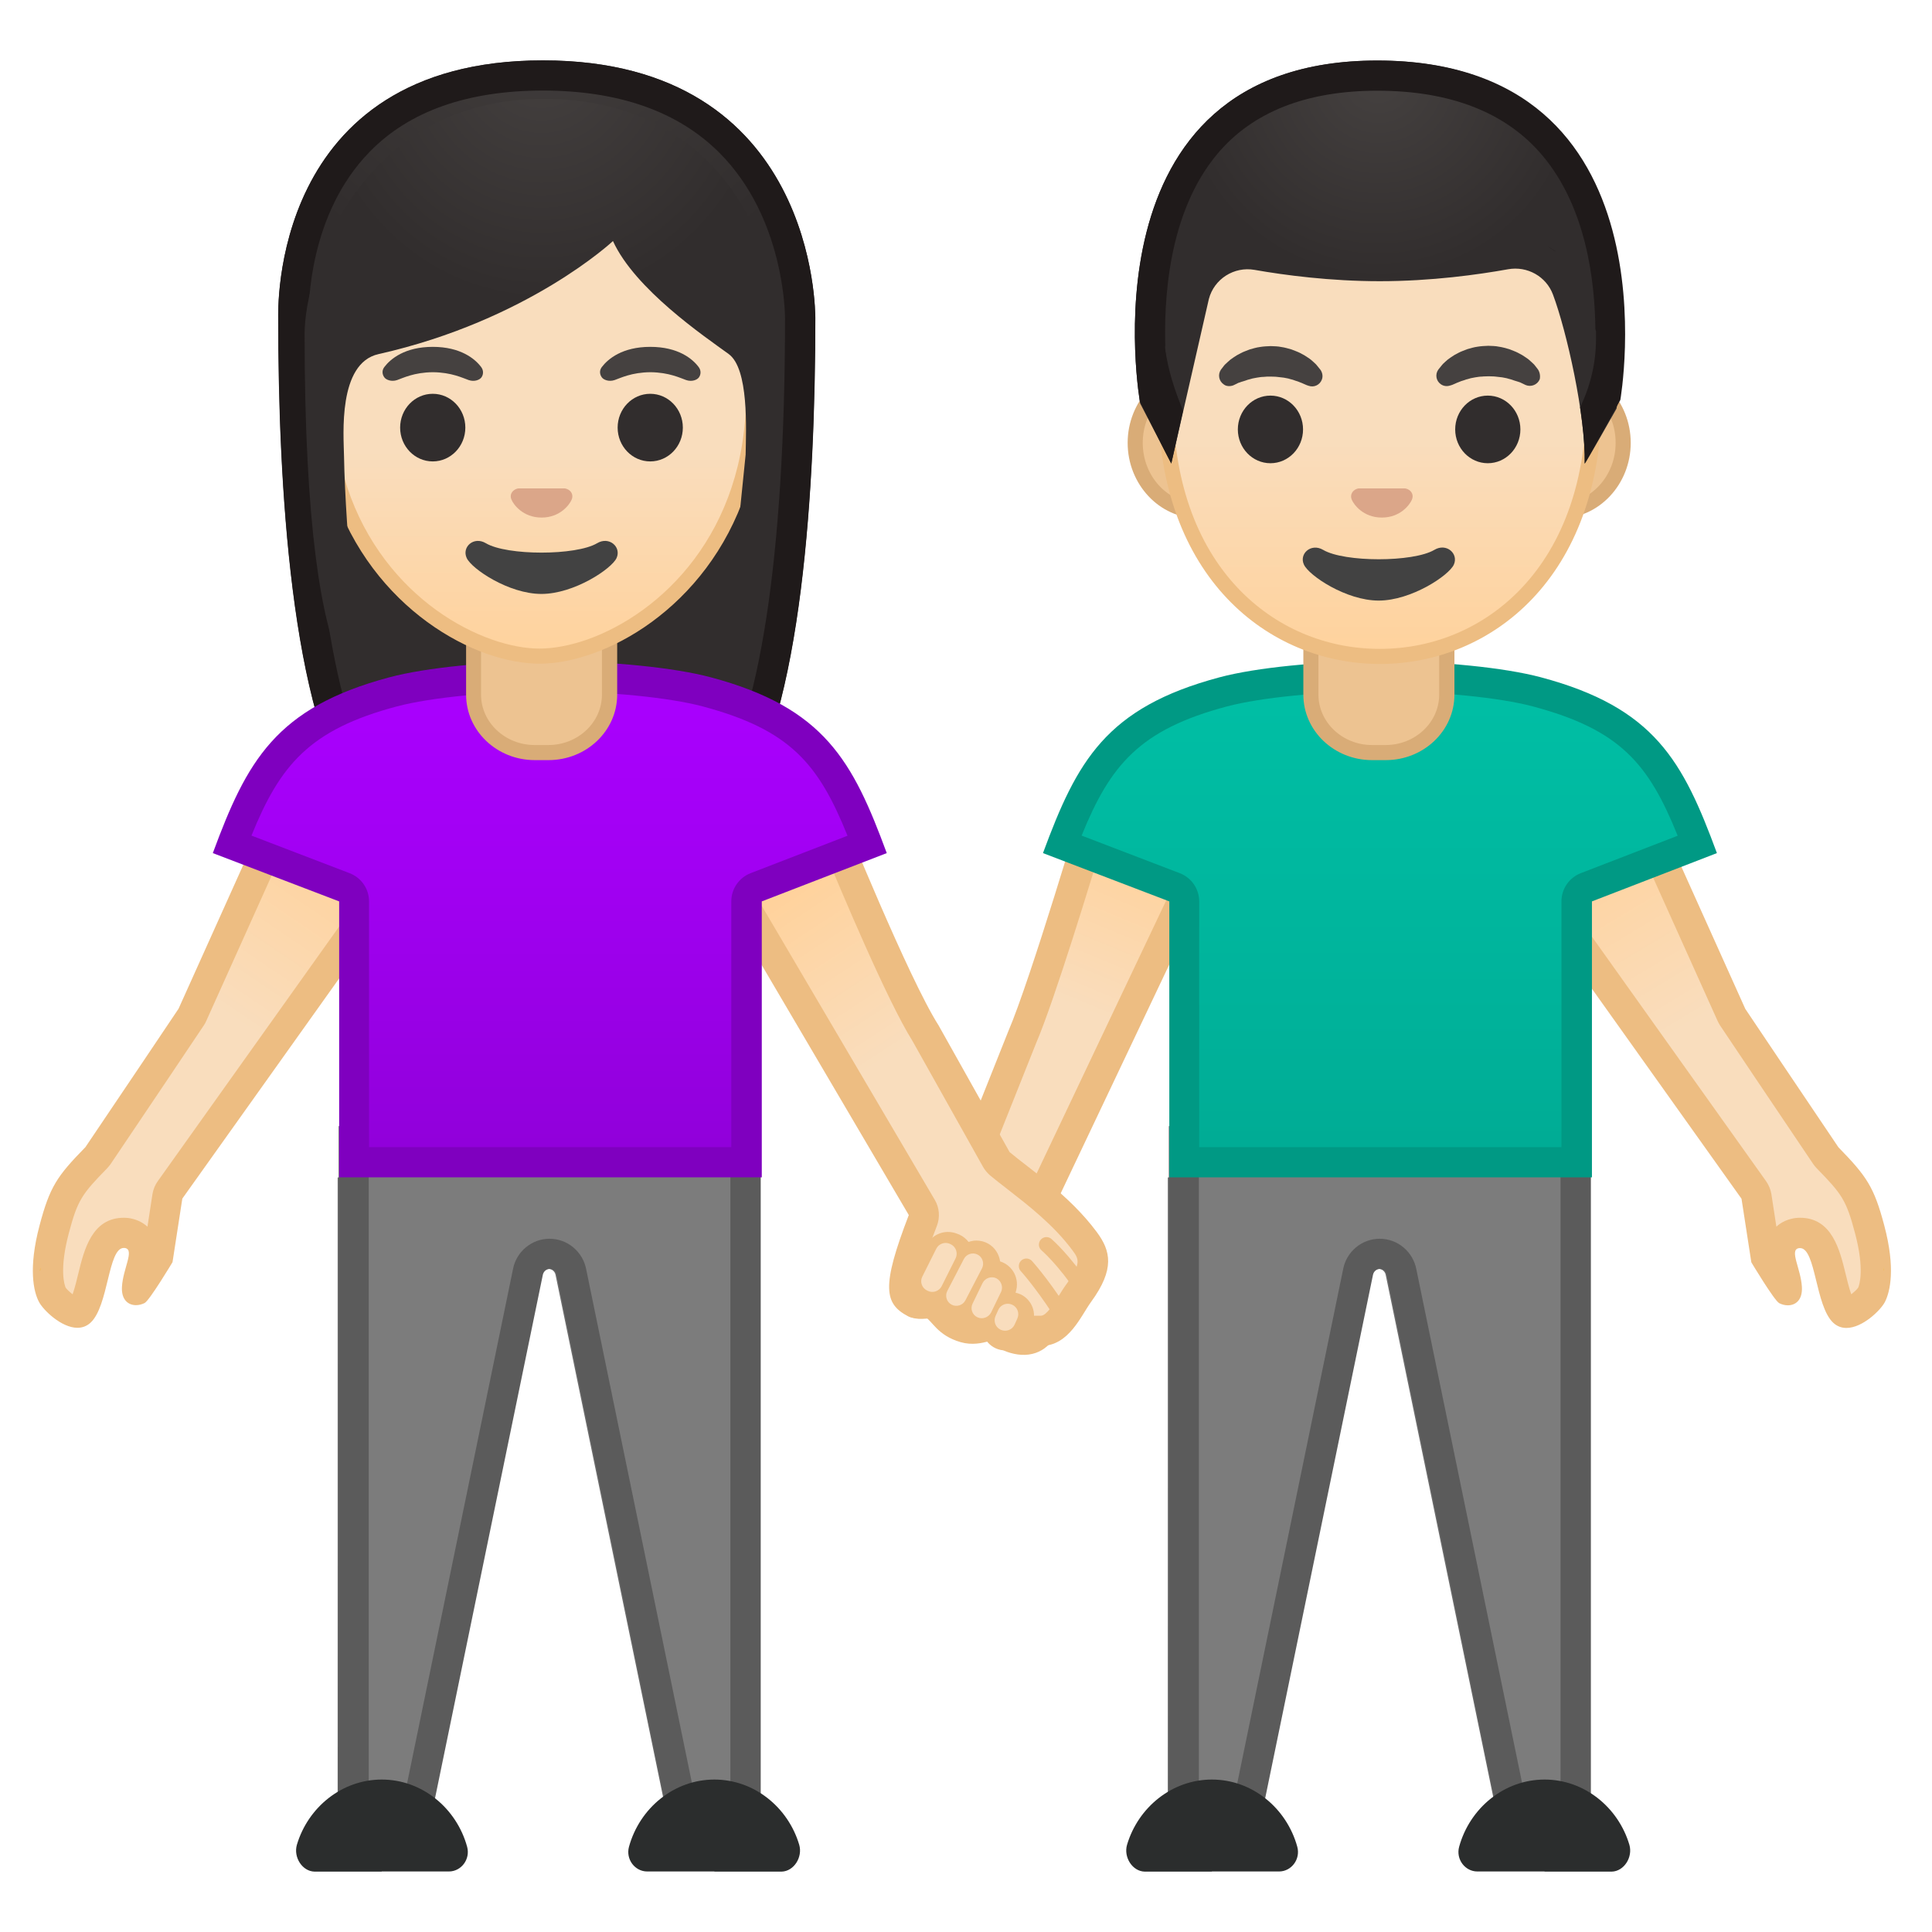 <svg viewBox="0 0 128 128" xmlns="http://www.w3.org/2000/svg" xmlns:xlink="http://www.w3.org/1999/xlink">
  <g id="Layer_1">
    <g>
      <g id="XMLID_10_">
        <linearGradient id="SVGID_1_" gradientTransform="matrix(-0.988 0.157 0.157 0.988 115.851 -8.227)" gradientUnits="userSpaceOnUse" x1="64.396" x2="49.756" y1="81.418" y2="57.585">
          <stop offset="0.601" style="stop-color:#F9DDBD"/>
          <stop offset="1" style="stop-color:#FFD29C"/>
        </linearGradient>
        <path d="M65.48,83.21c-0.43,0-0.84-0.1-1.18-0.3c-1.02-0.58-1.47-2.06-0.98-3.15l4.41-11.06 c1.28-2.97,4.06-12.17,4.83-14.76l6.99-0.51l0.68,2.32L67.85,81.81C67.48,82.64,66.5,83.21,65.48,83.21L65.48,83.21z" fill="url(#SVGID_1_)"/>
        <path d="M78.82,54.49l0.34,1.17L66.94,81.41c-0.21,0.46-0.83,0.8-1.46,0.8c-0.26,0-0.49-0.06-0.68-0.17 c-0.58-0.33-0.85-1.24-0.57-1.87c0.01-0.03,0.02-0.06,0.04-0.08l4.38-10.99c1.22-2.84,3.7-10.98,4.67-14.21L78.82,54.49 M80.29,52.38L71.8,53c0,0-3.53,11.93-5,15.33l-4.39,11.02c-0.7,1.55-0.08,3.58,1.39,4.43c0.51,0.29,1.09,0.43,1.68,0.43 c1.35,0,2.71-0.73,3.28-1.96L81.3,55.83L80.29,52.38L80.29,52.38z" fill="#EDBD82"/>
      </g>
      <g>
        <g>
          <linearGradient id="SVGID_2_" gradientTransform="matrix(-1 0 0 1 127.463 0)" gradientUnits="userSpaceOnUse" x1="4.186" x2="22.803" y1="86.454" y2="55.427">
            <stop offset="0.601" style="stop-color:#F9DDBD"/>
            <stop offset="1" style="stop-color:#FFD29C"/>
          </linearGradient>
          <path d="M122.33,86.97c-0.08,0-0.13-0.02-0.19-0.08c-0.36-0.33-0.64-1.46-0.84-2.29 c-0.35-1.44-0.72-2.93-2.04-2.93c-0.12,0-0.23,0.01-0.35,0.04c-0.35,0.08-0.64,0.29-0.81,0.59c-0.33,0.57-0.15,1.19,0.04,1.85 c0.1,0.37,0.22,0.78,0.24,1.14c0,0.04,0,0.08,0,0.11c-0.29-0.37-0.89-1.31-1.4-2.14l-0.62-4.01c-0.02-0.15-0.08-0.3-0.17-0.43 l-14.97-21.01l-0.22-2.79l7.99-0.49l5.72,12.7c0.02,0.05,0.05,0.1,0.08,0.15c0,0,4.24,6.32,6.17,9.17 c0.03,0.05,0.07,0.09,0.11,0.14c1.76,1.8,2.16,2.36,2.79,4.74c0.74,2.81,0.28,4.04,0.12,4.35 C123.83,86.11,122.91,86.97,122.33,86.97z" fill="url(#SVGID_2_)"/>
          <path d="M108.37,55.58l5.43,12.07c0.05,0.1,0.1,0.2,0.16,0.29c0,0,4.24,6.33,6.17,9.18 c0.07,0.1,0.14,0.19,0.23,0.28c1.68,1.72,1.96,2.11,2.54,4.3c0.64,2.41,0.29,3.42,0.21,3.61c-0.09,0.13-0.28,0.3-0.46,0.44 c-0.15-0.42-0.29-1.01-0.38-1.38c-0.38-1.56-0.9-3.69-3.01-3.69h0c-0.19,0-0.39,0.02-0.58,0.07c-0.38,0.09-0.72,0.27-0.99,0.52 l-0.33-2.15c-0.05-0.31-0.17-0.6-0.35-0.86L102.2,57.47l-0.12-1.5L108.37,55.58 M109.63,53.5l-9.7,0.6l0.32,4.08l15.13,21.24 l0.65,4.21c0,0,1.52,2.54,1.85,2.71c0.18,0.09,0.37,0.14,0.57,0.14c0.51,0,0.98-0.35,0.93-1.22c-0.07-1.2-0.83-2.42-0.23-2.56 c0.04-0.01,0.08-0.01,0.11-0.01c1.05,0,1,3.84,2.2,4.95c0.26,0.24,0.56,0.34,0.87,0.34c1.07,0,2.27-1.18,2.55-1.72 c0.35-0.69,0.71-2.23-0.04-5.06c-0.68-2.57-1.17-3.27-3.04-5.19c-1.93-2.85-6.17-9.17-6.17-9.17 C114.13,63.5,109.63,53.5,109.63,53.5L109.63,53.5z" fill="#EDBD82"/>
        </g>
        <g>
          <linearGradient id="SVGID_3_" gradientTransform="matrix(-1 0 0 1 127.463 0)" gradientUnits="userSpaceOnUse" x1="2.651" x2="2.688" y1="84.066" y2="84.066">
            <stop offset="0" style="stop-color:#FFB300"/>
            <stop offset="0.401" style="stop-color:#FFCA28"/>
          </linearGradient>
          <path d="M124.81,84.19c-0.02-0.15-0.03-0.26-0.03-0.26S124.83,84.21,124.81,84.19z" fill="url(#SVGID_3_)"/>
          <path d="M124.78,83.94c0,0,0.02,0.11,0.03,0.26c0,0,0,0,0,0C124.82,84.19,124.78,83.94,124.78,83.94 L124.78,83.94z" fill="#EDA600"/>
        </g>
      </g>
      <g>
        <g>
          <linearGradient id="SVGID_5_" gradientTransform="matrix(-1 0 0 1 127.463 0)" gradientUnits="userSpaceOnUse" x1="123.106" x2="104.659" y1="83.866" y2="56.68">
            <stop offset="0.601" style="stop-color:#F9DDBD"/>
            <stop offset="1" style="stop-color:#FFD29C"/>
          </linearGradient>
          <path d="M5.13,86.97c-0.57,0-1.49-0.85-1.66-1.18c-0.16-0.31-0.62-1.54,0.12-4.35 c0.63-2.38,1.03-2.95,2.79-4.74c0.04-0.04,0.08-0.09,0.11-0.14c1.93-2.85,6.17-9.17,6.17-9.17c0.03-0.05,0.06-0.1,0.08-0.15 l5.72-12.7l7.99,0.49l-0.22,2.79L11.27,78.84c-0.09,0.13-0.15,0.27-0.17,0.43l-0.62,4.01c-0.5,0.83-1.11,1.77-1.4,2.14 c0-0.03,0-0.07,0-0.12c0.02-0.36,0.14-0.78,0.24-1.14c0.19-0.66,0.37-1.29,0.04-1.85c-0.18-0.3-0.46-0.51-0.81-0.59 c-0.12-0.03-0.23-0.04-0.35-0.04c-1.33,0-1.69,1.49-2.04,2.93c-0.2,0.83-0.48,1.96-0.84,2.29C5.26,86.95,5.21,86.97,5.13,86.97z " fill="url(#SVGID_5_)"/>
          <path d="M19.09,55.58l6.29,0.39l-0.12,1.5L10.45,78.26c-0.18,0.25-0.3,0.55-0.35,0.86l-0.33,2.15 c-0.28-0.25-0.62-0.43-0.99-0.52c-0.19-0.05-0.39-0.07-0.58-0.07c-2.11,0-2.63,2.13-3.01,3.69c-0.09,0.37-0.23,0.96-0.38,1.38 c-0.18-0.14-0.37-0.31-0.46-0.44c-0.08-0.18-0.43-1.2,0.21-3.61c0.58-2.19,0.86-2.58,2.54-4.3c0.08-0.09,0.16-0.18,0.23-0.28 c1.93-2.85,6.17-9.18,6.17-9.18c0.06-0.09,0.12-0.19,0.16-0.29L19.09,55.58 M17.83,53.5c0,0-4.5,10-6,13.33 c0,0-4.24,6.32-6.17,9.17c-1.88,1.92-2.36,2.62-3.04,5.19c-0.75,2.83-0.4,4.38-0.04,5.06c0.27,0.53,1.48,1.72,2.55,1.72 c0.31,0,0.61-0.1,0.87-0.34c1.2-1.11,1.15-4.95,2.2-4.95c0.04,0,0.07,0,0.11,0.01c0.6,0.15-0.16,1.36-0.23,2.56 c-0.05,0.87,0.42,1.22,0.93,1.22c0.19,0,0.39-0.05,0.57-0.14c0.33-0.17,1.85-2.71,1.85-2.71l0.65-4.21l15.13-21.24l0.32-4.08 L17.83,53.5L17.83,53.5z" fill="#EDBD82"/>
        </g>
        <g>
          <linearGradient id="SVGID_6_" gradientTransform="matrix(1 0 0 1 -93.25 0)" gradientUnits="userSpaceOnUse" x1="95.901" x2="95.938" y1="84.066" y2="84.066">
            <stop offset="0" style="stop-color:#FFB300"/>
            <stop offset="0.401" style="stop-color:#FFCA28"/>
          </linearGradient>
          <path d="M2.66,84.19c0.02-0.15,0.03-0.26,0.03-0.26S2.64,84.21,2.66,84.19z" fill="url(#SVGID_6_)"/>
          <path d="M2.69,83.94L2.69,83.94L2.69,83.94z M2.69,83.94c0,0-0.05,0.26-0.03,0.26c0,0,0,0,0,0 C2.67,84.04,2.69,83.94,2.69,83.94L2.69,83.94z" fill="#EDA600"/>
        </g>
      </g>
      <linearGradient id="SVGID_7_" gradientTransform="matrix(-0.99 0.142 0.142 0.99 114.678 -8.041)" gradientUnits="userSpaceOnUse" x1="57.475" x2="67.063" y1="84.747" y2="84.747">
        <stop offset="0.601" style="stop-color:#F9DDBD"/>
        <stop offset="1" style="stop-color:#FFD29C"/>
      </linearGradient>
      <path d=" M60.38,85.42c0,1.58,0.94,0.62,1.58,1.08c0.64,0.46,0.79,1.12,1.96,1.46c0.97,0.28,1.77-0.39,2.21-0.12 c0.65,0.4,0.3,0.6,1.08,0.83c2,0.58,2.25-1.67,2.08-2.25c-0.65-2.29,0.95,0.49,0.67-1.5s-3.34-4.57-5.42-4.58 C62.62,80.32,60.38,82.28,60.38,85.42z" fill="url(#SVGID_7_)" stroke="#EDBD82" stroke-linecap="round" stroke-linejoin="round" stroke-miterlimit="10" stroke-width="2"/>
      <g>
        <linearGradient id="SVGID_8_" gradientTransform="matrix(-1 0 0 1 127.463 0)" gradientUnits="userSpaceOnUse" x1="59.11" x2="76.656" y1="86.877" y2="60.028">
          <stop offset="0.601" style="stop-color:#F9DDBD"/>
          <stop offset="1" style="stop-color:#FFD29C"/>
        </linearGradient>
        <path d="M68.55,88.17c-0.56,0-0.94,0-1.83-1.38c-0.38-0.58-0.62-1.08-0.84-1.52 c-0.49-0.99-0.96-1.93-2.38-2.1c-0.04,0-0.15-0.01-0.18-0.01c-1.27,0-1.6,1.29-1.82,2.14c-0.07,0.29-0.19,0.77-0.3,0.94 c-0.19,0.06-0.35,0.09-0.47,0.09c-0.86-0.42-1.42-0.71,0.42-5.47c0.11-0.29,0.08-0.6-0.07-0.87L48.06,57.87l-0.22-2.78l7.33-0.01 c0.97,2.37,4.4,10.62,6.15,13.38l4.68,8.35c0.06,0.11,0.14,0.2,0.23,0.28c0.32,0.27,0.7,0.56,1.11,0.88 c1.41,1.09,3.17,2.45,4.5,4.24c0.63,0.85,0.97,1.59-0.38,3.44c-0.15,0.2-0.3,0.44-0.46,0.7c-0.66,1.06-1.19,1.81-2.05,1.81 L68.55,88.17z" fill="url(#SVGID_8_)"/>
        <path d="M54.51,56.09c1.22,2.95,4.27,10.21,5.94,12.87l4.68,8.35c0.12,0.21,0.28,0.4,0.46,0.56 c0.33,0.27,0.72,0.58,1.15,0.91c1.36,1.06,3.06,2.37,4.3,4.04c0.42,0.57,0.64,0.85-0.38,2.25c-0.18,0.24-0.34,0.51-0.5,0.76 c-0.35,0.56-0.83,1.34-1.2,1.34l-0.24,0l-0.18,0c-0.13,0-0.2,0-0.23,0c-0.01,0-0.01,0-0.01,0c-0.01-0.01-0.25-0.14-0.75-0.92 c-0.35-0.54-0.58-1.01-0.79-1.42c-0.51-1.02-1.2-2.42-3.16-2.65c-0.1-0.01-0.2-0.02-0.3-0.02c0,0,0,0,0,0 c-0.88,0-1.48,0.38-1.89,0.87c0.16-0.5,0.38-1.1,0.66-1.81c0.22-0.57,0.17-1.21-0.14-1.73l-12.9-21.92l-0.11-1.47L54.51,56.09 M55.85,54.08l-9.09,0.02l0.32,4.08L60.21,80.5c-1.83,4.75-1.63,5.88-0.04,6.71c0.17,0.09,0.36,0.12,0.56,0.12 c0.28,0,0.57-0.07,0.86-0.17c1.03-0.34,0.75-3,1.73-3c0.02,0,0.04,0,0.07,0c1.31,0.15,1.25,1.23,2.5,3.17 c1.11,1.72,1.8,1.84,2.67,1.84c0.13,0,0.27,0,0.42,0c1.83,0,2.62-1.97,3.31-2.92c1.58-2.17,1.3-3.38,0.37-4.63 c-1.81-2.44-4.38-4.12-5.77-5.29l-4.71-8.4C60.19,64.81,55.85,54.08,55.85,54.08L55.85,54.08z" fill="#EDBD82"/>
      </g>
      <linearGradient id="SVGID_9_" gradientUnits="userSpaceOnUse" x1="68.005" x2="70.171" y1="85.333" y2="85.333">
        <stop offset="0.601" style="stop-color:#F9DDBD"/>
        <stop offset="1" style="stop-color:#FFD29C"/>
      </linearGradient>
      <path d=" M70.17,86.79C68.92,84.88,68,83.88,68,83.88" fill="url(#SVGID_9_)" stroke="#EDBD82" stroke-linecap="round" stroke-linejoin="round" stroke-miterlimit="10"/>
      <linearGradient id="SVGID_10_" gradientUnits="userSpaceOnUse" x1="69.338" x2="71.755" y1="83.917" y2="83.917">
        <stop offset="0.601" style="stop-color:#F9DDBD"/>
        <stop offset="1" style="stop-color:#FFD29C"/>
      </linearGradient>
      <path d=" M71.75,85.38c-1.25-1.92-2.42-2.92-2.42-2.92" fill="url(#SVGID_10_)" stroke="#EDBD82" stroke-linecap="round" stroke-linejoin="round" stroke-miterlimit="10"/>
      <path d="M67.61,85.75c-0.11-0.05-0.22-0.08-0.33-0.11l0.02-0.06c0.13-0.41,0.09-0.84-0.1-1.22 c-0.2-0.38-0.53-0.66-0.94-0.79c0,0,0,0,0,0c-0.07-0.47-0.33-0.91-0.78-1.17c-0.24-0.14-0.52-0.21-0.8-0.21 c-0.18,0-0.35,0.04-0.51,0.09c-0.16-0.2-0.36-0.37-0.6-0.48l-0.1-0.04c-0.21-0.09-0.43-0.14-0.66-0.14 c-0.64,0-1.22,0.38-1.48,0.96l-0.68,1.51c-0.18,0.39-0.19,0.84-0.04,1.24c0.15,0.41,0.46,0.73,0.85,0.9l0.1,0.04 c0.14,0.06,0.28,0.09,0.42,0.12c0.13,0.36,0.37,0.67,0.7,0.86c0.24,0.14,0.52,0.21,0.8,0.21c0.17,0,0.32-0.03,0.48-0.08 c0.19,0.31,0.49,0.57,0.87,0.69c0.08,0.03,0.17,0.03,0.26,0.04c0.01,0.12,0.04,0.24,0.08,0.36c0.14,0.39,0.43,0.69,0.8,0.86 c0.2,0.09,0.42,0.14,0.64,0.14c0.6,0,1.15-0.35,1.4-0.9l0.36-0.78C68.72,87.02,68.38,86.11,67.61,85.75z" fill="#EDBD82"/>
      <path d="M66.3,88.1L66.3,88.1c0.35,0.16,0.76,0.01,0.92-0.34l0.18-0.4c0.16-0.35,0.01-0.76-0.34-0.92l0,0 c-0.35-0.16-0.76-0.01-0.92,0.34l-0.18,0.4C65.8,87.53,65.95,87.94,66.3,88.1z" fill="#F9DDBD"/>
      <path d="M64.75,87.27L64.75,87.27c0.33,0.16,0.74,0.02,0.91-0.31l0.66-1.36c0.16-0.33,0.02-0.74-0.31-0.91l0,0 c-0.33-0.16-0.74-0.02-0.91,0.31l-0.66,1.36C64.27,86.7,64.41,87.11,64.75,87.27z" fill="#F9DDBD"/>
      <path d="M63.05,86.44L63.05,86.44c0.33,0.17,0.74,0.04,0.91-0.29l1.1-2.12c0.17-0.33,0.04-0.74-0.29-0.91h0 c-0.33-0.17-0.74-0.04-0.91,0.29l-1.1,2.12C62.59,85.86,62.72,86.27,63.05,86.44z" fill="#F9DDBD"/>
      <path d="M61.42,85.5l0.04,0.02c0.34,0.17,0.76,0.03,0.93-0.31l0.92-1.84c0.17-0.34,0.03-0.76-0.31-0.93 l-0.04-0.02c-0.34-0.17-0.76-0.03-0.93,0.31l-0.92,1.84C60.93,84.91,61.07,85.33,61.42,85.5z" fill="#F9DDBD"/>
      <g>
        <radialGradient id="SVGID_11_" cx="91.353" cy="-2.078" gradientTransform="matrix(-1 0 0 1 127.463 0)" gradientUnits="userSpaceOnUse" r="21.79">
          <stop offset="0" style="stop-color:#454140"/>
          <stop offset="0.999" style="stop-color:#312D2D"/>
        </radialGradient>
        <path d="M35.97,4c18.19,0,18.04,16.82,18.04,17.08c0,10.89-0.83,26.28-5.19,32.33 c-1.73,2.4-5.07,2.53-5.07,2.53l-7.53-0.01l-7.53,0.01c0,0-3.34-0.13-5.07-2.53c-4.36-6.05-5.19-21.44-5.19-32.33 C18.44,20.82,17.79,4,35.97,4z" fill="url(#SVGID_11_)"/>
      </g>
      <path d="M35.97,6c5.03,0,8.97,1.39,11.7,4.13c4.3,4.31,4.34,10.68,4.34,10.95c0,15.78-1.71,26.85-4.81,31.16 c-1.06,1.47-3.25,1.68-3.5,1.7l-7.47-0.01l-7.46,0.01c-0.29-0.02-2.46-0.24-3.51-1.7c-3.1-4.31-4.81-15.38-4.81-31.16 c0-0.01,0-0.05,0-0.07c-0.01-0.69-0.02-6.81,4.05-10.96C27.12,7.36,30.99,6,35.97,6 M35.97,4C17.79,4,18.44,20.82,18.44,21.08 c0,10.89,0.83,26.28,5.19,32.33c1.73,2.4,5.07,2.53,5.07,2.53l7.53-0.01l7.53,0.01c0,0,3.34-0.13,5.07-2.53 c4.36-6.05,5.19-21.44,5.19-32.33C54.01,20.82,54.16,4,35.97,4L35.97,4z" fill="#1F1A1A"/>
      <linearGradient id="SVGID_12_" gradientTransform="matrix(-1 0 0 1 127.463 0)" gradientUnits="userSpaceOnUse" x1="36.111" x2="36.111" y1="122.69" y2="78.007">
        <stop offset="1.058344e-03" style="stop-color:#616161"/>
        <stop offset="0.446" style="stop-color:#6B6B6B"/>
        <stop offset="1" style="stop-color:#6E6E6E"/>
      </linearGradient>
      <path d="M105.33,78.01v44.68h-5.65l-7.87-38.21c-0.04-0.24-0.24-0.41-0.46-0.41 c-0.22,0-0.42,0.17-0.46,0.41l-7.87,38.21h-5.65V78.01H105.33z" fill="url(#SVGID_12_)"/>
      <g>
        <path d="M100.56,121.69l-7.71-37.41c-0.13-0.69-0.73-1.2-1.44-1.2s-1.31,0.51-1.44,1.22l-7.7,37.39h-3.83V75.61 h25.95v46.08H100.56z" fill="#7C7C7C"/>
        <path d="M103.39,76.61v44.08h-2.02l-7.53-36.58c-0.22-1.18-1.24-2.04-2.43-2.04s-2.2,0.86-2.42,2l-7.54,36.61 h-2.02V76.61H103.39 M105.39,74.61H77.44v48.08h5.65l7.87-38.21c0.04-0.24,0.24-0.41,0.46-0.41c0.22,0,0.42,0.17,0.46,0.41 l7.87,38.21h5.65V74.61L105.39,74.61z" fill="#5B5B5B"/>
      </g>
      <g>
        <path d="M102.33,124h4.45c0.82-0.02,1.41-0.96,1.17-1.78c-0.74-2.49-2.99-4.32-5.62-4.32 c-2.68,0-4.96,1.9-5.66,4.46c-0.22,0.82,0.39,1.63,1.21,1.63H102.33z" fill="#2B2D2D"/>
        <path d="M80.29,124h-4.45c-0.82-0.02-1.41-0.96-1.17-1.78c0.74-2.49,2.99-4.32,5.62-4.32 c2.68,0,4.96,1.9,5.66,4.46c0.22,0.82-0.39,1.63-1.21,1.63H80.29z" fill="#2B2D2D"/>
      </g>
      <g>
        <linearGradient id="SVGID_13_" gradientTransform="matrix(-1 0 0 1 127.463 0)" gradientUnits="userSpaceOnUse" x1="36.045" x2="36.045" y1="44.815" y2="77">
          <stop offset="0" style="stop-color:#00BFA5"/>
          <stop offset="0.705" style="stop-color:#00B29A"/>
          <stop offset="1" style="stop-color:#00AB94"/>
        </linearGradient>
        <path d="M78.46,77V59.72c0-0.41-0.26-0.79-0.64-0.93l-7.44-2.85c2.11-5.49,4.09-8.35,10.68-10.1 c2.3-0.61,6.45-1.03,10.32-1.03h0.16c3.84,0,7.97,0.41,10.27,1.03c6.55,1.74,8.53,4.6,10.64,10.11l-7.35,2.84 c-0.39,0.15-0.64,0.52-0.64,0.93V77H78.46z" fill="url(#SVGID_13_)"/>
        <path d="M91.54,45.81c3.76,0,7.79,0.4,10.01,0.99c5.81,1.55,7.68,3.81,9.6,8.57l-6.42,2.48 c-0.77,0.3-1.28,1.04-1.28,1.87V76h-24V59.72c0-0.83-0.51-1.57-1.29-1.87l-6.5-2.49c1.89-4.66,3.83-7.02,9.64-8.56 c2.23-0.59,6.27-0.99,10.06-0.99l0.08,0L91.54,45.81 M91.54,43.81c-0.03,0-0.05,0-0.08,0c-0.03,0-0.05,0-0.08,0 c-3.98,0-8.17,0.42-10.57,1.06c-7.55,2.01-9.46,5.56-11.71,11.65l8.37,3.2V78h28V59.72l8.28-3.2 c-2.25-6.09-4.12-9.64-11.67-11.65C99.67,44.23,95.52,43.81,91.54,43.81L91.54,43.81z" fill="#009984"/>
      </g>
      <g id="XMLID_8_">
        <path d="M90.9,49.85c-2.23,0-4.05-1.72-4.05-3.84v-4.8h9v4.8c0,2.12-1.81,3.84-4.04,3.84H90.9z" fill="#EDC391"/>
        <path d="M95.35,41.72v4.3c0,1.84-1.59,3.34-3.55,3.34H90.9c-1.95,0-3.55-1.5-3.55-3.34v-4.3h4H95.35 M96.35,40.72h-5h-5v5.3c0,2.4,2.04,4.34,4.55,4.34h0.91c2.51,0,4.55-1.94,4.55-4.34V40.72L96.35,40.72z" fill="#D9AC77"/>
      </g>
      <g>
        <g>
          <path d="M79.4,33.84c-2.31,0-4.19-2.02-4.19-4.5s1.88-4.5,4.19-4.5h23.95c2.31,0,4.19,2.02,4.19,4.5 s-1.88,4.5-4.19,4.5H79.4z" fill="#EDC391"/>
          <path d="M103.35,25.34c2.04,0,3.69,1.79,3.69,4s-1.66,4-3.69,4h-3.23H82.63H79.4c-2.04,0-3.69-1.79-3.69-4 s1.66-4,3.69-4h3.23h17.49H103.35 M103.35,24.34h-3.23H82.63H79.4c-2.58,0-4.69,2.25-4.69,5s2.11,5,4.69,5h3.23h17.49h3.23 c2.58,0,4.69-2.25,4.69-5S105.93,24.34,103.35,24.34L103.35,24.34z" fill="#D9AC77"/>
        </g>
        <g>
          <linearGradient id="SVGID_14_" gradientTransform="matrix(-1 0 0 1 127.463 0)" gradientUnits="userSpaceOnUse" x1="36.041" x2="36.041" y1="7.022" y2="43.512">
            <stop offset="0.601" style="stop-color:#F9DDBD"/>
            <stop offset="1" style="stop-color:#FFD29C"/>
          </linearGradient>
          <path d="M91.42,43.49c-6.83,0-14.19-5.3-14.19-16.94c0-9.32,5.42-19.39,14.19-19.39 s14.19,10.06,14.19,19.39C105.61,38.19,98.25,43.49,91.42,43.49z" fill="url(#SVGID_14_)"/>
          <path d="M91.42,7.66L91.42,7.66c3.44,0,6.87,1.88,9.41,5.16c2.76,3.55,4.27,8.43,4.27,13.73 c0,5.15-1.48,9.44-4.29,12.41c-2.46,2.6-5.8,4.03-9.4,4.03s-6.94-1.43-9.4-4.03c-2.81-2.97-4.29-7.26-4.29-12.41 c0-5.3,1.52-10.18,4.27-13.73C84.55,9.54,87.98,7.66,91.42,7.66 M91.42,6.66L91.42,6.66L91.42,6.66 c-7.63,0-14.69,8.15-14.69,19.89c0,11.67,7.28,17.44,14.69,17.44s14.69-5.77,14.69-17.44C106.11,14.81,99.05,6.66,91.42,6.66 L91.42,6.66z" fill="#EDBD82"/>
        </g>
        <g>
          <radialGradient id="SVGID_15_" cx="98.574" cy="24.25" gradientUnits="userSpaceOnUse" r="2.61">
            <stop offset="0.09" style="stop-color:#454140"/>
            <stop offset="1" style="stop-color:#454140"/>
          </radialGradient>
          <path d="M101.89,24.47c0,0-0.06-0.08-0.17-0.22c-0.03-0.03-0.05-0.07-0.09-0.11 c-0.05-0.05-0.1-0.09-0.16-0.15c-0.06-0.05-0.12-0.11-0.19-0.17c-0.07-0.06-0.14-0.1-0.21-0.15c-0.07-0.05-0.15-0.1-0.23-0.15 c-0.09-0.05-0.17-0.09-0.26-0.14c-0.09-0.05-0.19-0.09-0.29-0.13c-0.1-0.04-0.2-0.08-0.31-0.12c-0.22-0.06-0.44-0.13-0.67-0.16 c-0.23-0.05-0.47-0.05-0.71-0.06c-0.24,0.01-0.48,0.02-0.71,0.06c-0.23,0.03-0.46,0.1-0.67,0.16 c-0.11,0.04-0.21,0.08-0.31,0.12c-0.1,0.04-0.2,0.08-0.29,0.13c-0.09,0.05-0.18,0.1-0.26,0.14c-0.08,0.05-0.16,0.1-0.23,0.15 c-0.07,0.05-0.14,0.1-0.21,0.15c-0.06,0.05-0.12,0.11-0.17,0.15c-0.05,0.05-0.1,0.09-0.15,0.14c-0.04,0.05-0.08,0.09-0.11,0.13 c-0.13,0.16-0.2,0.25-0.2,0.25c-0.22,0.31-0.15,0.74,0.16,0.96c0.19,0.14,0.42,0.16,0.63,0.09l0.13-0.04 c0,0,0.08-0.03,0.21-0.09c0.03-0.01,0.07-0.03,0.11-0.05c0.04-0.01,0.08-0.03,0.13-0.05c0.09-0.04,0.19-0.08,0.31-0.11 c0.06-0.02,0.11-0.04,0.17-0.06c0.06-0.01,0.12-0.03,0.19-0.05c0.03-0.01,0.06-0.02,0.1-0.03c0.03-0.01,0.07-0.01,0.1-0.02 c0.07-0.01,0.14-0.03,0.21-0.04c0.14-0.02,0.29-0.05,0.44-0.05c0.15-0.02,0.3-0.01,0.45-0.02c0.15,0.01,0.3,0,0.45,0.02 c0.15,0.01,0.29,0.04,0.44,0.05c0.07,0.01,0.14,0.03,0.21,0.04c0.03,0.01,0.07,0.01,0.1,0.02c0.03,0.01,0.06,0.02,0.1,0.03 c0.06,0.02,0.13,0.03,0.19,0.05c0.06,0.02,0.12,0.04,0.17,0.06c0.06,0.02,0.11,0.03,0.16,0.05c0.05,0.02,0.09,0.03,0.13,0.04 c0.04,0.01,0.08,0.03,0.12,0.04c0.04,0.02,0.09,0.04,0.13,0.06c0.16,0.08,0.25,0.12,0.25,0.12c0.36,0.15,0.78-0.02,0.93-0.38 C102.06,24.92,102.02,24.66,101.89,24.47z" fill="url(#SVGID_15_)"/>
          <g>
            <radialGradient id="SVGID_16_" cx="84.172" cy="24.25" gradientUnits="userSpaceOnUse" r="2.61">
              <stop offset="0.09" style="stop-color:#454140"/>
              <stop offset="1" style="stop-color:#454140"/>
            </radialGradient>
            <path d="M81.71,25.53c0,0,0.09-0.04,0.25-0.12c0.04-0.02,0.08-0.05,0.13-0.06 c0.04-0.01,0.08-0.02,0.12-0.04c0.04-0.01,0.08-0.03,0.13-0.04c0.05-0.02,0.1-0.03,0.16-0.05c0.06-0.02,0.11-0.04,0.17-0.06 c0.06-0.02,0.12-0.03,0.19-0.05c0.03-0.01,0.06-0.02,0.1-0.03c0.03-0.01,0.07-0.01,0.1-0.02c0.07-0.01,0.14-0.03,0.21-0.04 c0.14-0.02,0.29-0.05,0.44-0.05c0.15-0.02,0.3-0.02,0.45-0.02c0.15,0.01,0.3,0,0.45,0.02c0.15,0.01,0.29,0.04,0.44,0.05 c0.07,0.01,0.14,0.03,0.21,0.04c0.03,0.01,0.07,0.01,0.1,0.02c0.03,0.01,0.06,0.02,0.1,0.03c0.06,0.02,0.13,0.03,0.19,0.05 c0.06,0.02,0.12,0.04,0.17,0.06c0.11,0.03,0.22,0.07,0.31,0.11c0.05,0.02,0.09,0.04,0.13,0.05c0.04,0.02,0.07,0.03,0.11,0.05 c0.13,0.06,0.21,0.09,0.21,0.09l0.12,0.04c0.36,0.13,0.75-0.06,0.88-0.42c0.08-0.22,0.03-0.45-0.09-0.63 c0,0-0.07-0.09-0.2-0.25c-0.03-0.04-0.07-0.08-0.11-0.13c-0.04-0.04-0.09-0.09-0.15-0.14c-0.05-0.05-0.11-0.1-0.17-0.15 c-0.06-0.05-0.13-0.1-0.21-0.15c-0.07-0.05-0.15-0.1-0.23-0.15c-0.09-0.05-0.17-0.09-0.26-0.14 c-0.09-0.05-0.19-0.09-0.29-0.13c-0.1-0.04-0.2-0.08-0.31-0.12c-0.22-0.06-0.44-0.13-0.67-0.16 c-0.23-0.05-0.47-0.05-0.71-0.06c-0.24,0.01-0.48,0.02-0.71,0.06c-0.23,0.03-0.46,0.1-0.67,0.16 c-0.11,0.04-0.21,0.08-0.31,0.12c-0.1,0.04-0.2,0.08-0.29,0.13c-0.09,0.05-0.18,0.1-0.26,0.14c-0.08,0.05-0.16,0.1-0.23,0.15 c-0.07,0.05-0.14,0.1-0.21,0.15c-0.07,0.06-0.13,0.11-0.19,0.17c-0.06,0.05-0.11,0.1-0.16,0.15 c-0.04,0.04-0.07,0.08-0.09,0.11c-0.11,0.14-0.17,0.22-0.17,0.22c-0.22,0.32-0.14,0.76,0.19,0.98 C81.24,25.6,81.5,25.61,81.71,25.53z" fill="url(#SVGID_16_)"/>
          </g>
        </g>
        <g>
          <ellipse cx="98.57" cy="28.45" fill="#312D2D" rx="2.16" ry="2.24"/>
          <ellipse cx="84.17" cy="28.45" fill="#312D2D" rx="2.16" ry="2.24"/>
        </g>
        <g>
          <radialGradient id="SVGID_17_" cx="36.137" cy="5.142" gradientTransform="matrix(-1 0 0 1 127.463 0)" gradientUnits="userSpaceOnUse" r="13.316">
            <stop offset="1.342147e-03" style="stop-color:#454140"/>
            <stop offset="1" style="stop-color:#312D2D"/>
          </radialGradient>
          <path d="M91.25,4.01c20.07,0,15.85,23.06,15.85,23.06s-2.11,3.73-2.11,3.65c0.07-3.18-1.2-8.8-2.1-11.2 c-0.45-1.21-1.71-1.91-2.98-1.68c-1.95,0.35-5.06,0.79-8.49,0.79c-3.29,0-6.32-0.4-8.3-0.75c-1.36-0.24-2.68,0.6-3.03,1.93 l-2.49,10.9l-2.06-3.98C75.54,26.73,71.43,4.01,91.25,4.01z" fill="url(#SVGID_17_)"/>
        </g>
        <g>
          <defs>
            <path id="SVGID_18_" d="M91.25,4.01c20.07,0,16.1,22.49,16.1,22.49s-2.37,4.3-2.37,4.22c0.02-0.68-0.42-3.49-0.42-3.49v0 c0.77-1.47,1.18-3.11,1.18-4.78v-0.49l-1.18-4.38L91.35,9.43l-13.02,8.09l-1.1,5.05l-0.04,0.46c0.18,1.47,0.63,2.81,1.19,4.18 v0l-0.78,3.52l-2.11-4.18C75.49,26.54,71.43,4.01,91.25,4.01z"/>
          </defs>
          <clipPath id="SVGID_19_">
            <use overflow="visible" xlink:href="#SVGID_18_"/>
          </clipPath>
          <g clip-path="url(#SVGID_19_)">
            <path d="M91.25,6.01c4.85,0,8.53,1.44,10.93,4.28c2.88,3.41,3.5,8.24,3.52,11.68 c-0.32-1.26-0.65-2.37-0.95-3.15c-0.68-1.81-2.43-3.02-4.37-3.02c-0.28,0-0.56,0.03-0.84,0.08 c-1.91,0.35-4.87,0.76-8.13,0.76c-3.16,0-6.07-0.39-7.96-0.72c-0.27-0.05-0.54-0.07-0.8-0.07c-2.11,0-3.96,1.42-4.5,3.45 c-0.01,0.02-0.01,0.05-0.02,0.07l-0.91,4c-0.15-3.5,0.18-9.29,3.43-13.17C82.98,7.42,86.55,6.01,91.25,6.01 M91.25,4.01 c-19.82,0-15.71,22.72-15.71,22.72l2.06,3.98l2.49-10.9c0.32-1.18,1.39-1.97,2.57-1.97c0.15,0,0.31,0.01,0.46,0.04 c1.98,0.35,5.01,0.75,8.3,0.75c3.43,0,6.54-0.44,8.49-0.79c0.16-0.03,0.32-0.04,0.48-0.04c1.09,0,2.1,0.67,2.5,1.72 c0.9,2.39,2.17,8.02,2.1,11.2c0,0,0,0,0,0c0.04,0,2.41-4.22,2.41-4.22S111.32,4.01,91.25,4.01L91.25,4.01z" fill="#1F1A1A"/>
          </g>
        </g>
        <g>
          <path d="M87.66,36.43c1.4,0.83,5.97,0.83,7.37,0c0.8-0.48,1.62,0.25,1.29,0.98c-0.33,0.72-2.82,2.38-4.98,2.38 s-4.62-1.66-4.95-2.38C86.05,36.69,86.86,35.96,87.66,36.43z" fill="#424242"/>
          <path d="M89.86,32.4c0.05-0.02,0.09-0.03,0.14-0.04h3.1c0.05,0.01,0.09,0.02,0.14,0.04 c0.28,0.11,0.44,0.4,0.3,0.71c-0.13,0.31-0.75,1.18-1.99,1.18c-1.24,0-1.86-0.87-1.99-1.18C89.43,32.81,89.58,32.52,89.86,32.4 z" fill="#DBA689"/>
        </g>
      </g>
      <linearGradient id="SVGID_20_" gradientTransform="matrix(-1 0 0 1 127.463 0)" gradientUnits="userSpaceOnUse" x1="91.111" x2="91.111" y1="122.69" y2="78.007">
        <stop offset="1.058344e-03" style="stop-color:#616161"/>
        <stop offset="0.446" style="stop-color:#6B6B6B"/>
        <stop offset="1" style="stop-color:#6E6E6E"/>
      </linearGradient>
      <path d="M50.33,78.01v44.68h-5.65l-7.87-38.21c-0.04-0.24-0.24-0.41-0.46-0.41 c-0.22,0-0.42,0.17-0.46,0.41l-7.87,38.21h-5.65V78.01H50.33z" fill="url(#SVGID_20_)"/>
      <g>
        <path d="M45.56,121.69l-7.71-37.41c-0.13-0.69-0.73-1.2-1.44-1.2s-1.31,0.51-1.44,1.22l-7.7,37.39h-3.83V75.61 h25.95v46.08H45.56z" fill="#7C7C7C"/>
        <path d="M48.39,76.61v44.08h-2.02l-7.53-36.58c-0.22-1.18-1.24-2.04-2.43-2.04s-2.2,0.86-2.42,2l-7.54,36.61 h-2.02V76.61H48.39 M50.39,74.61H22.44v48.08h5.65l7.87-38.21c0.04-0.24,0.24-0.41,0.46-0.41c0.22,0,0.42,0.17,0.46,0.41 l7.87,38.21h5.65V74.61L50.39,74.61z" fill="#5B5B5B"/>
      </g>
      <g>
        <path d="M47.33,124h4.45c0.82-0.02,1.41-0.96,1.17-1.78c-0.74-2.49-2.99-4.32-5.62-4.32 c-2.68,0-4.96,1.9-5.66,4.46c-0.22,0.82,0.39,1.63,1.21,1.63H47.33z" fill="#2B2D2D"/>
        <path d="M25.29,124h-4.45c-0.82-0.02-1.41-0.96-1.17-1.78c0.74-2.49,2.99-4.32,5.62-4.32 c2.68,0,4.96,1.9,5.66,4.46c0.22,0.82-0.39,1.63-1.21,1.63H25.29z" fill="#2B2D2D"/>
      </g>
      <g>
        <linearGradient id="SVGID_21_" gradientTransform="matrix(-1 0 0 1 127.463 0)" gradientUnits="userSpaceOnUse" x1="91.045" x2="91.045" y1="44.815" y2="77">
          <stop offset="0" style="stop-color:#AA00FF"/>
          <stop offset="0.419" style="stop-color:#A100F2"/>
          <stop offset="1" style="stop-color:#9000D9"/>
        </linearGradient>
        <path d="M23.46,77V59.72c0-0.41-0.26-0.79-0.64-0.93l-7.44-2.85c2.11-5.49,4.09-8.35,10.68-10.1 c2.3-0.61,6.45-1.03,10.32-1.03h0.16c3.84,0,7.97,0.41,10.27,1.03c6.55,1.74,8.53,4.6,10.64,10.11l-7.35,2.84 c-0.39,0.15-0.64,0.52-0.64,0.93V77H23.46z" fill="url(#SVGID_21_)"/>
        <path d="M36.54,45.81c3.76,0,7.79,0.4,10.01,0.99c5.81,1.55,7.68,3.81,9.6,8.57l-6.42,2.48 c-0.77,0.3-1.28,1.04-1.28,1.87V76h-24V59.72c0-0.83-0.51-1.57-1.29-1.87l-6.5-2.49c1.89-4.66,3.83-7.02,9.64-8.56 c2.23-0.59,6.27-0.99,10.06-0.99l0.08,0L36.54,45.81 M36.54,43.81c-0.03,0-0.05,0-0.08,0c-0.03,0-0.05,0-0.08,0 c-3.98,0-8.17,0.42-10.57,1.06c-7.55,2.01-9.46,5.56-11.71,11.65l8.37,3.2V78h28V59.72l8.28-3.2 c-2.25-6.09-4.12-9.64-11.67-11.65C44.67,44.23,40.52,43.81,36.54,43.81L36.54,43.81z" fill="#7F00BF"/>
      </g>
      <g id="XMLID_2_">
        <g id="XMLID_6_">
          <path d="M35.42,49.85c-2.23,0-4.05-1.72-4.05-3.84v-4.8h9v4.8c0,2.12-1.81,3.84-4.04,3.84H35.42z" fill="#EDC391"/>
          <path d="M39.88,41.72v4.3c0,1.84-1.59,3.34-3.55,3.34h-0.91c-1.95,0-3.55-1.5-3.55-3.34v-4.3h4H39.88 M40.88,40.72h-5h-5v5.3c0,2.4,2.04,4.34,4.55,4.34h0.91c2.51,0,4.55-1.94,4.55-4.34V40.72L40.88,40.72z" fill="#D9AC77"/>
        </g>
      </g>
      <g>
        <g>
          <linearGradient id="SVGID_22_" gradientTransform="matrix(-1 0 0 1 127.463 0)" gradientUnits="userSpaceOnUse" x1="91.721" x2="91.721" y1="9.142" y2="43.612">
            <stop offset="0.601" style="stop-color:#F9DDBD"/>
            <stop offset="1" style="stop-color:#FFD29C"/>
          </linearGradient>
          <path d="M35.74,43.47c-1.01,0-2.15-0.22-3.32-0.62c-5.02-1.77-10.88-7.21-10.88-16.75 c0-12.7,7.65-17.2,14.19-17.2c6.55,0,14.19,4.51,14.19,17.2c0,9.52-5.85,14.97-10.86,16.75 C37.91,43.25,36.75,43.47,35.74,43.47z" fill="url(#SVGID_22_)"/>
          <path d="M35.74,9.39L35.74,9.39c6.32,0,13.69,4.37,13.69,16.7c0,9.26-5.67,14.56-10.52,16.28 c-1.12,0.39-2.21,0.6-3.17,0.6c-0.95,0-2.04-0.21-3.15-0.6c-4.86-1.71-10.54-7-10.54-16.28 C22.05,13.77,29.43,9.39,35.74,9.39 M35.74,8.39L35.74,8.39c-7.63,0-14.69,5.67-14.69,17.7c0,9.67,6,15.39,11.21,17.23 c1.23,0.43,2.43,0.65,3.48,0.65c1.06,0,2.26-0.22,3.5-0.66c5.21-1.84,11.19-7.56,11.19-17.22 C50.43,14.06,43.37,8.39,35.74,8.39L35.74,8.39z" fill="#EDBD82"/>
        </g>
        <g>
          <ellipse cx="43.08" cy="28.33" fill="#312D2D" rx="2.16" ry="2.24"/>
          <ellipse cx="28.67" cy="28.33" fill="#312D2D" rx="2.16" ry="2.24"/>
        </g>
        <path d="M34.19,32.4c0.05-0.02,0.09-0.03,0.14-0.04h3.1c0.05,0.01,0.09,0.02,0.14,0.04 c0.28,0.11,0.44,0.4,0.3,0.71c-0.13,0.31-0.75,1.18-1.99,1.18c-1.24,0-1.86-0.87-1.99-1.18C33.75,32.81,33.9,32.52,34.19,32.4z " fill="#DBA689"/>
        <g>
          <g>
            <radialGradient id="SVGID_23_" cx="43.081" cy="24.102" gradientUnits="userSpaceOnUse" r="2.483">
              <stop offset="0.09" style="stop-color:#454140"/>
              <stop offset="1" style="stop-color:#454140"/>
            </radialGradient>
            <path d="M39.87,24.32c0.41-0.54,1.36-1.34,3.21-1.34s2.8,0.79,3.21,1.34 c0.18,0.24,0.14,0.52,0.01,0.69c-0.12,0.16-0.46,0.3-0.84,0.17c-0.38-0.13-1.13-0.51-2.37-0.52 c-1.25,0.01-1.99,0.39-2.37,0.52c-0.38,0.13-0.73-0.02-0.84-0.17C39.74,24.83,39.69,24.56,39.87,24.32z" fill="url(#SVGID_23_)"/>
          </g>
          <g>
            <radialGradient id="SVGID_24_" cx="28.671" cy="24.102" gradientUnits="userSpaceOnUse" r="2.483">
              <stop offset="0.09" style="stop-color:#454140"/>
              <stop offset="1" style="stop-color:#454140"/>
            </radialGradient>
            <path d="M25.46,24.32c0.41-0.54,1.36-1.34,3.21-1.34c1.84,0,2.8,0.79,3.21,1.34 c0.18,0.24,0.14,0.52,0.01,0.69c-0.12,0.16-0.46,0.3-0.84,0.17c-0.38-0.13-1.13-0.51-2.37-0.52 c-1.25,0.01-1.99,0.39-2.37,0.52c-0.38,0.13-0.73-0.02-0.84-0.17C25.33,24.83,25.28,24.56,25.46,24.32z" fill="url(#SVGID_24_)"/>
          </g>
        </g>
        <g>
          <radialGradient id="SVGID_25_" cx="124.35" cy="3.441" gradientTransform="matrix(9.913657e-14 1 -0.929 9.913657e-14 39.072 -120.909)" gradientUnits="userSpaceOnUse" r="16.514">
            <stop offset="0" style="stop-color:#454140"/>
            <stop offset="1" style="stop-color:#312D2D"/>
          </radialGradient>
          <path d="M51.56,22.14c0-5.82-3.82-15.59-15.54-15.59c-12.12,0-15.84,11.34-15.84,15.59 c0,12.82,1.15,19.17,2.42,21.79c0.24,0.5,0.96,0.73,1.19-0.47c0,0-0.9-7.77-1-13.31c-0.02-1.29-0.42-6.09,2.29-6.69 c9.92-2.23,15.53-7.49,15.53-7.49c1.46,3.19,6.02,6.29,7.66,7.48c1.35,0.97,1.16,4.97,1.13,6.67l-1.35,13.32 c0,0,0.08,3.17,1.39,0.5C50.75,41.26,51.56,26.44,51.56,22.14z" fill="url(#SVGID_25_)"/>
        </g>
        <path d="M32.19,35.99c1.4,0.83,5.97,0.83,7.37,0c0.8-0.48,1.62,0.25,1.29,0.98c-0.33,0.72-2.82,2.38-4.98,2.38 c-2.16,0-4.62-1.66-4.95-2.38C30.58,36.24,31.39,35.51,32.19,35.99z" fill="#424242"/>
      </g>
    </g>
  </g>
</svg>